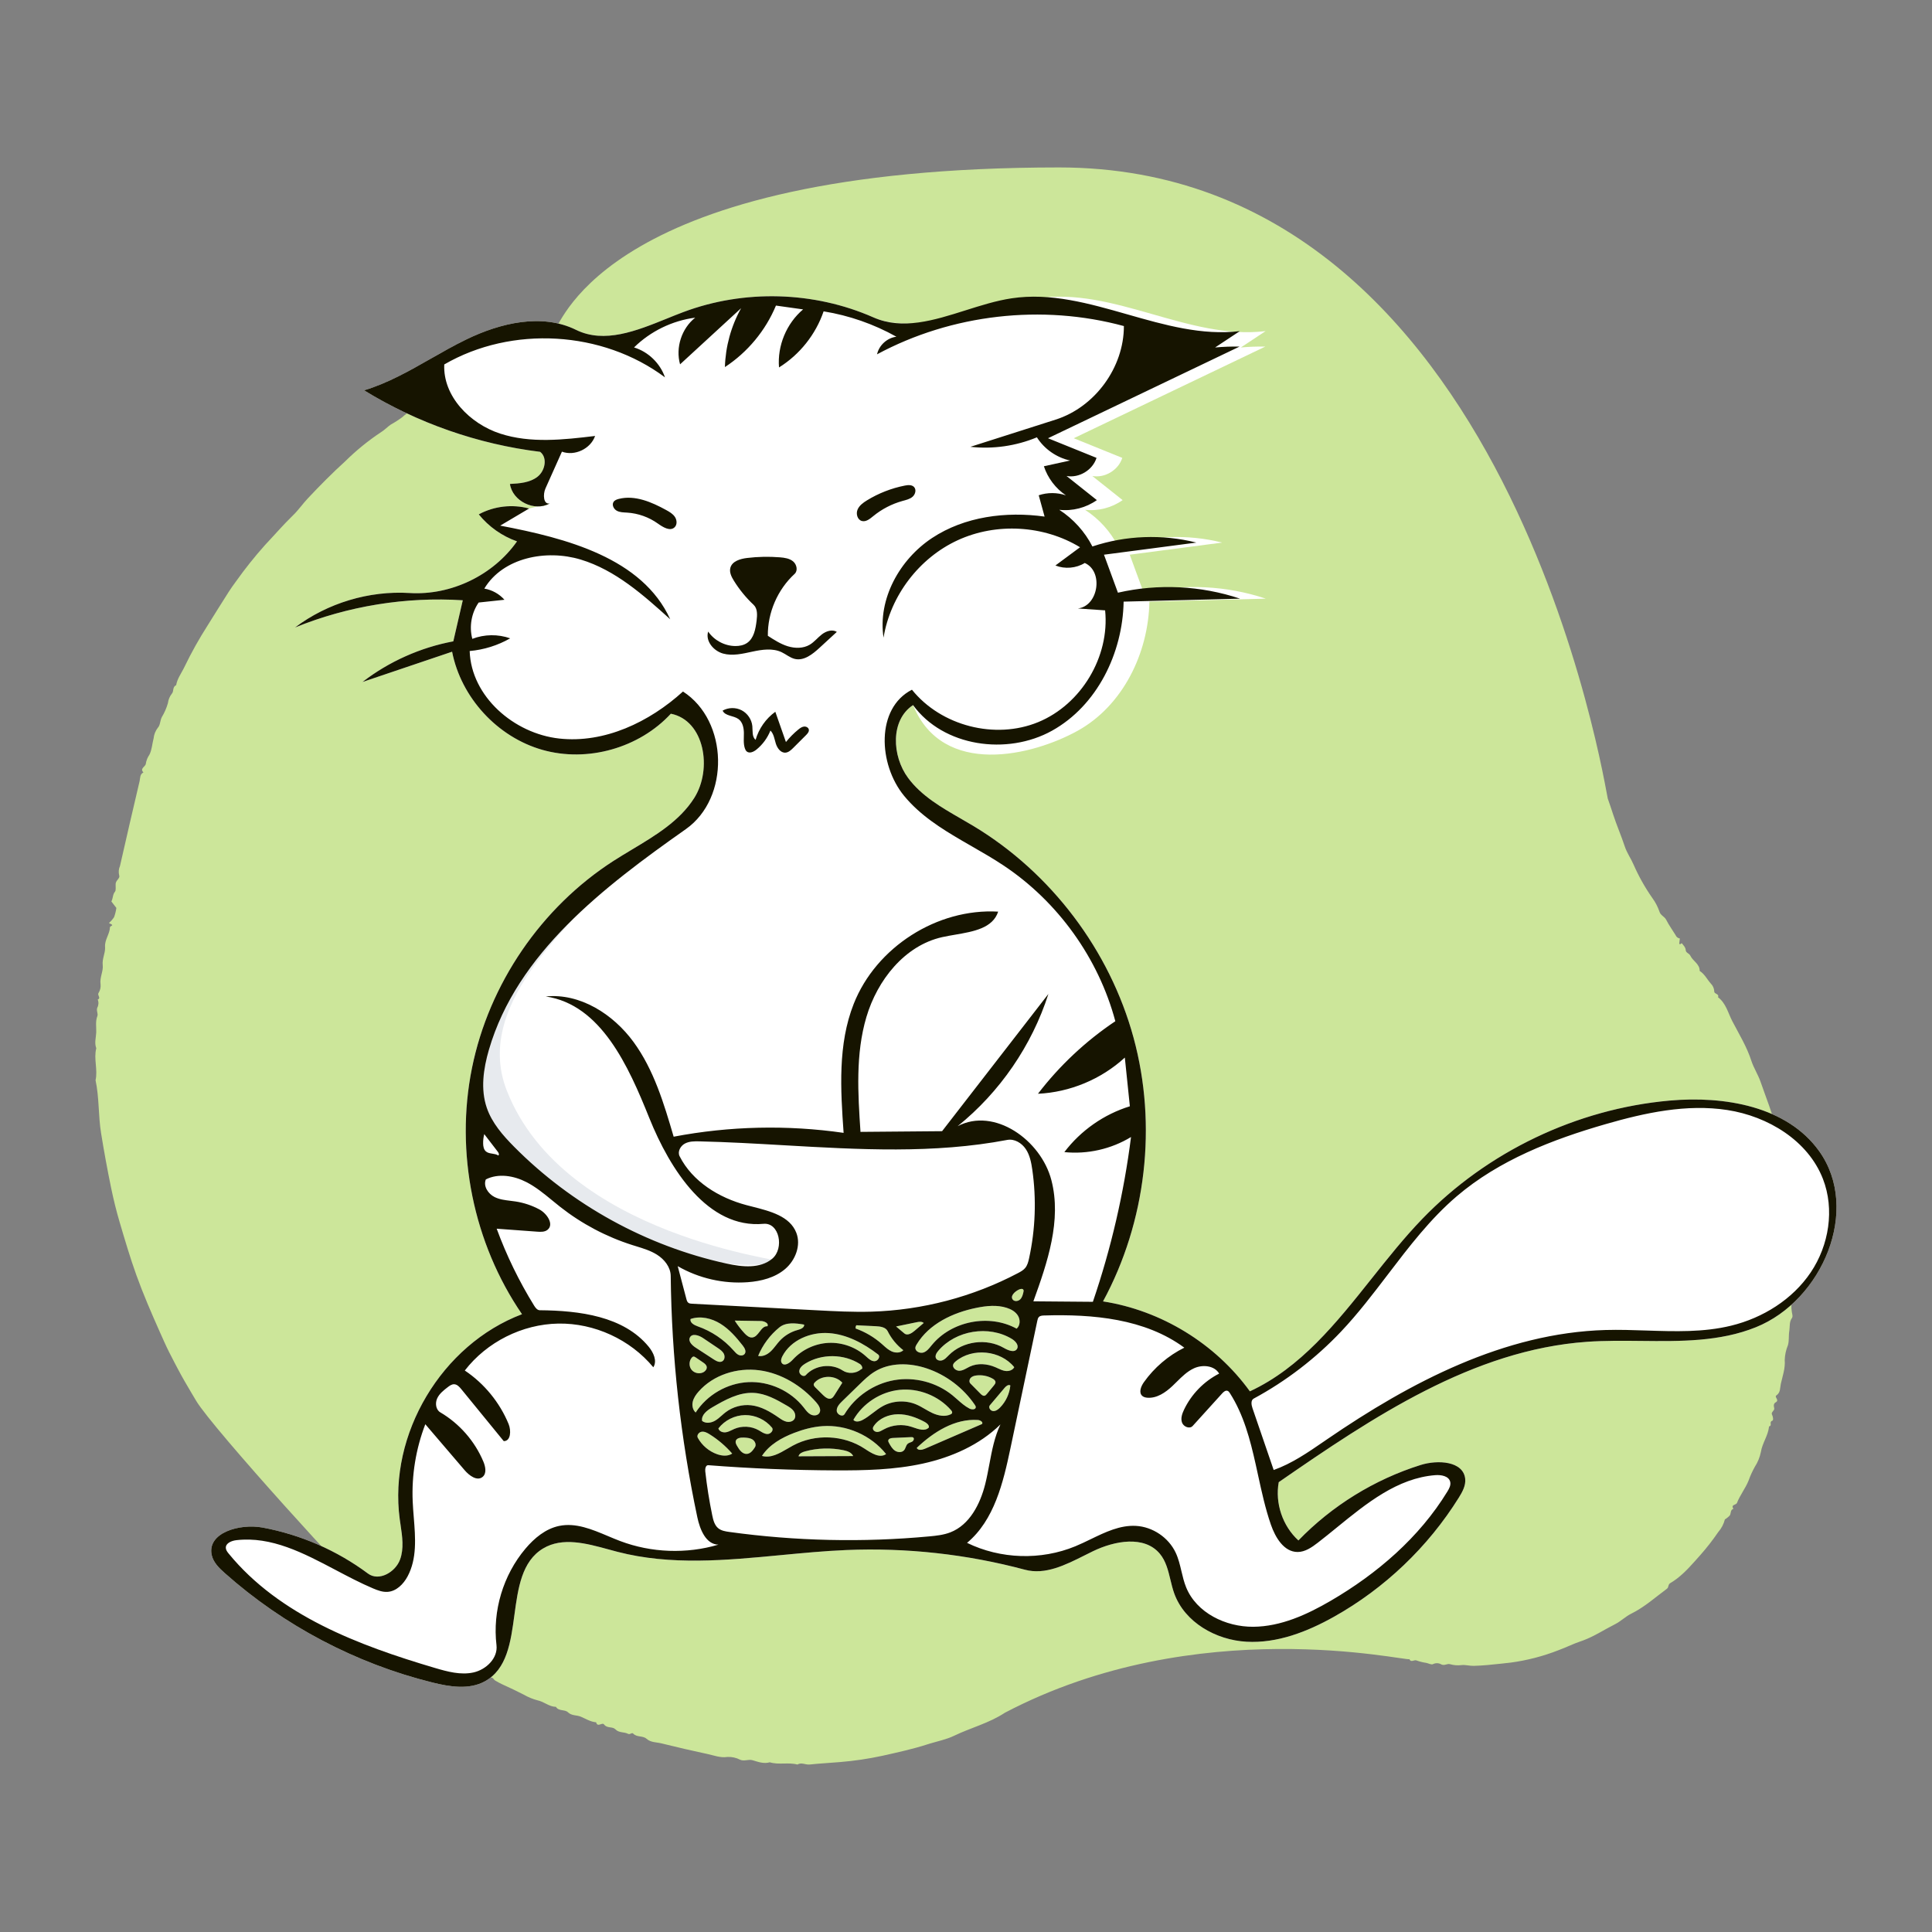 <svg width="400" height="400" viewBox="0 0 400 400" fill="none" xmlns="http://www.w3.org/2000/svg">
<rect x="0" y="0" width="400" height="400" fill="#808080" stroke="none"/>
<g id="Illustration/Food">
<g id="Group">
<path id="Blob" fill-rule="evenodd" clip-rule="evenodd" d="M219.285 34.667C312.8 34.667 332.488 164.265 332.87 165.332C333.265 166.43 333.636 167.561 333.995 168.659C334.724 170.888 335.663 173.034 336.392 175.248C336.839 176.599 337.659 177.718 338.209 178.994C339.275 181.432 340.582 183.757 342.109 185.936C342.74 186.799 343.235 187.753 343.579 188.765C343.82 189.539 344.62 189.746 344.965 190.429C345.523 191.535 346.268 192.546 346.912 193.608C347.059 193.982 347.396 194.248 347.794 194.303L347.668 195.358C347.902 195.737 347.981 195.224 348.225 195.314C348.531 195.726 348.967 196.091 349.011 196.718C349.052 197.307 349.739 197.362 349.974 197.876C350.49 198.991 351.924 199.559 351.903 201.023C352.934 201.67 353.442 202.781 354.22 203.653C354.62 204.055 354.863 204.584 354.909 205.145L354.916 205.275C354.911 205.833 355.988 205.708 355.698 206.469C357.348 207.708 357.776 209.731 358.648 211.407C360.045 214.096 361.656 216.695 362.605 219.64C363.08 221.113 364.002 222.506 364.514 223.998C365.666 227.351 367.05 230.631 367.799 234.123C368.107 235.565 368.738 236.94 369.034 238.386L369.374 240.058C369.882 242.567 370.363 245.081 370.682 247.624C370.847 248.197 370.846 248.805 370.682 249.379C370.407 250.032 371.138 250.45 371.197 251.104C371.27 251.881 370.959 252.617 371.183 253.441C371.306 253.896 371.183 254.626 371.325 255.153C371.784 256.867 371.202 258.635 371.702 260.338C371.781 260.996 371.711 261.663 371.499 262.291C371.154 264.387 371.786 266.527 371.155 268.574C370.859 269.583 370.803 270.646 370.989 271.679L371.067 272.078C371.123 272.373 371.16 272.66 371.015 272.859C370.44 273.645 370.588 274.572 370.474 275.431L370.452 275.574C370.286 276.537 370.457 277.546 370.166 278.526C369.769 279.486 369.547 280.509 369.508 281.547C369.655 283.307 369.062 284.887 368.699 286.521C368.518 287.337 368.668 288.308 367.77 288.915C367.313 289.224 368.391 289.824 367.737 290.276L367.66 290.324C367.18 290.595 367.201 291.032 367.337 291.555C367.46 292.034 366.624 292.364 366.863 292.854C367.103 293.344 367.21 294.057 366.931 294.147C366.232 294.376 366.943 295.135 366.356 295.28C366.299 295.311 366.259 295.367 366.249 295.432C366.048 297.27 364.865 298.779 364.572 300.617C364.35 301.714 363.923 302.759 363.312 303.698C362.807 304.604 362.377 305.551 362.028 306.528C361.371 308.171 360.248 309.543 359.615 311.178C359.443 311.62 358.296 311.472 358.879 312.38C358.211 312.616 358.414 313.309 358.145 313.742C357.849 314.069 357.504 314.348 357.122 314.57C356.875 315.543 356.402 316.445 355.741 317.201C354.586 318.89 353.325 320.505 351.965 322.036L350.843 323.293C349.342 324.969 347.793 326.609 345.815 327.765C345.306 328.062 345.538 328.625 345.12 328.93C342.695 330.72 340.462 332.751 337.703 334.108C336.548 334.676 335.558 335.685 334.378 336.277C332.142 337.399 330.065 338.797 327.673 339.672L327.247 339.82C325.723 340.327 324.223 341.095 322.677 341.653C319.5 342.901 316.183 343.763 312.8 344.22L310.712 344.451C308.857 344.656 306.999 344.845 305.125 344.896C304.238 344.921 303.387 344.639 302.575 344.741C301.784 344.841 300.981 344.776 300.217 344.551C299.613 344.382 299.102 344.902 298.451 344.622C297.952 344.31 297.333 344.263 296.795 344.491L296.689 344.54C296.38 344.719 295.773 344.389 295.303 344.283C294.618 344.187 293.945 344.021 293.294 343.786C292.79 343.553 292.147 344.302 291.796 343.506C291.158 344 247.833 333.705 208.036 354.612C204.795 356.759 201.002 357.702 197.539 359.37C195.929 360.147 194.119 360.501 192.386 361.032L192.016 361.148C188.957 362.137 185.82 362.812 182.687 363.517C179.809 364.14 176.893 364.573 173.958 364.814C171.848 365.005 169.727 365.093 167.622 365.323C166.768 365.416 165.932 364.814 165.096 365.331C163.219 364.82 161.249 365.441 159.377 364.863C158.132 365.232 156.963 364.775 155.818 364.438C154.945 364.179 154.122 364.716 153.24 364.335C152.437 363.916 151.537 363.716 150.632 363.756C149.129 363.986 147.821 363.435 146.452 363.144C143.271 362.466 140.102 361.734 136.944 360.947C135.91 360.688 134.748 360.788 133.862 359.997C133.085 359.303 131.858 359.738 131.094 358.919C130.816 358.62 130.46 359.198 130.04 358.973C129.221 358.533 128.169 358.823 127.404 358.03C126.837 357.442 125.767 357.84 125.14 357.131L125.057 357.027C124.687 356.513 123.709 357.725 123.42 356.58C122.252 356.49 121.284 355.853 120.244 355.417C119.383 355.057 118.366 355.26 117.588 354.51C116.926 353.871 115.674 354.341 115.1 353.383C113.696 353.371 112.661 352.321 111.323 352.044C110.307 351.778 109.332 351.376 108.423 350.851C106.982 350.11 105.519 349.412 104.045 348.75C103.516 348.504 103.001 348.229 102.503 347.926C102.223 347.763 102.156 347.401 101.756 347.313C99.229 346.753 97.103 345.28 94.944 343.992C93.713 343.355 92.535 342.622 91.422 341.798L91.053 341.521C90.727 341.24 90.05 341.102 89.764 340.713C88.965 339.628 87.77 339.097 86.686 338.445L86.507 338.336C85.897 337.976 85.342 337.529 84.86 337.011C84.769 336.911 84.731 336.697 84.635 336.673C82.836 336.229 81.763 334.744 80.388 333.705C79.205 332.813 78.17 331.725 77.006 330.815L76.562 330.483C73.837 328.534 44.011 295.715 40.632 290.052L39.665 288.431C38.699 286.807 37.744 285.171 36.865 283.503L36.117 282.083C35.37 280.66 34.634 279.227 33.983 277.768L33.113 275.822C31.377 271.927 29.679 268.012 28.231 263.991C26.94 260.403 25.871 256.756 24.792 253.107C24.101 250.763 23.517 248.409 23.023 246.022C22.235 242.206 21.532 238.375 20.915 234.528C20.339 230.906 20.552 227.231 19.783 223.65C20.287 221.451 19.36 219.219 19.935 217.023C19.509 215.938 19.884 214.813 19.924 213.744C19.965 212.64 19.718 211.484 20.158 210.365C20.36 209.857 19.893 209.247 20.146 208.626C20.424 208.11 20.456 207.497 20.234 206.954C20.983 206.61 20.09 206.079 20.401 205.589C20.737 205.056 20.885 204.427 20.822 203.801C20.604 202.4 21.411 201.106 21.27 199.84C21.122 198.545 21.761 197.448 21.759 196.288L21.751 196.069C21.641 194.546 22.73 193.399 22.766 191.958C22.769 191.832 23.067 191.716 23.231 191.59C23.178 191.266 22.82 191.339 22.566 191.087C22.971 190.735 23.327 190.328 23.621 189.879C23.844 189.263 24.002 188.625 24.093 187.976L23.061 186.644C23.442 185.883 23.309 185.19 23.818 184.592C24.039 184.331 23.916 183.534 23.943 182.983C23.979 182.26 24.908 181.829 24.684 181.258C24.511 180.601 24.567 179.904 24.843 179.283C26.173 173.42 27.528 167.563 28.907 161.712C29.052 161.084 28.926 160.295 29.698 159.928C28.854 159.057 30.179 158.753 30.199 158.063C30.307 157.418 30.555 156.804 30.927 156.266C31.454 155.258 31.503 154.008 31.803 152.873C31.882 152.07 32.186 151.306 32.68 150.669C33.194 150.136 33.12 149.21 33.507 148.463C34.053 147.56 34.477 146.589 34.766 145.574C34.853 144.845 35.144 144.155 35.605 143.583C36.014 143.131 35.678 142.196 36.473 141.855C36.697 140.544 37.479 139.491 38.059 138.342L38.165 138.125C39.589 135.169 41.189 132.301 42.957 129.536C44.426 127.209 45.855 124.857 47.347 122.544C47.832 121.798 48.348 121.054 48.881 120.346C50.734 117.739 52.731 115.237 54.861 112.851C56.809 110.787 58.666 108.629 60.712 106.644C61.799 105.588 62.689 104.292 63.745 103.17C66.232 100.522 68.787 97.946 71.474 95.501C73.743 93.26 76.225 91.243 78.884 89.479C79.607 89.039 80.202 88.394 80.9 87.908C81.747 87.441 82.56 86.915 83.332 86.334C84.231 85.488 85.334 84.951 86.242 84.168C86.946 83.56 88.073 83.906 88.578 82.814C88.945 82.018 90.321 82.31 90.785 81.38C92.055 81.338 92.648 80.109 93.802 79.704L93.955 79.656C95.171 79.325 96.208 78.344 97.323 77.648C98.398 76.887 99.523 76.198 100.691 75.587C102.883 74.6 104.775 73.096 106.918 72.076C108.961 71.105 110.799 69.684 113.027 69.143C113.553 69.015 113.455 68.551 113.818 68.353C114.195 68.146 114.607 68.283 114.948 68.044C116.357 67.125 125.77 34.667 219.285 34.667Z" fill="#CCE69A"/>
<path id="Shape" fill-rule="evenodd" clip-rule="evenodd" d="M113.799 104.24C110.671 106.004 106.091 103.753 105.577 100.198C107.573 100.092 109.705 99.936 111.282 98.71C112.86 97.483 113.412 94.767 111.831 93.546C98.959 91.965 86.438 87.592 75.381 80.815C82.931 78.54 89.427 73.742 96.519 70.294C103.61 66.846 112.187 64.807 119.26 68.293C126.204 71.717 134.199 67.35 141.446 64.624C154.047 59.884 168.497 60.282 180.819 65.707C189.808 69.665 205.041 63.24 214.753 61.767C230.616 59.36 246.102 70.478 262.031 68.553C260.322 69.683 258.613 70.812 256.904 71.942C258.587 71.789 260.279 71.726 261.969 71.756C248.749 78.082 235.53 84.408 222.311 90.734C225.66 92.088 229.009 93.443 232.357 94.797C231.57 97.321 228.748 99.026 226.148 98.548C228.24 100.213 230.332 101.878 232.425 103.543C230.191 105.129 227.365 105.858 224.643 105.549C227.542 107.421 229.934 110.069 231.503 113.142C238.408 110.841 245.973 110.558 253.031 112.336C246.654 113.172 240.277 114.008 233.9 114.844C234.863 117.466 235.826 120.088 236.789 122.71C245.12 120.803 253.973 121.237 262.078 123.948C254.041 124.152 246.004 124.357 237.968 124.562C237.78 135.224 232.471 146.098 223.151 151.279C213.83 156.461 195.205 161.068 189.035 145.981C184.312 149.081 184.647 156.532 188.014 161.068C191.382 165.604 196.732 168.115 201.57 171.031C217.643 180.717 229.765 196.758 234.696 214.864C239.627 232.97 237.312 252.943 228.37 269.441C240.425 271.315 251.627 278.176 258.775 288.062C274.168 280.9 282.693 264.558 294.484 252.342C307.897 238.447 326.412 229.59 345.647 227.867C357.028 226.848 370.007 229.043 376.646 238.343C385.274 250.431 377.319 269.226 363.546 274.783C352.628 279.188 340.313 276.973 328.569 277.805C304.953 279.478 284.221 293.404 264.748 306.869C263.953 311.228 265.547 315.948 268.822 318.934C275.788 311.734 284.574 306.31 294.132 303.309C297.665 302.2 302.961 302.489 303.353 306.171C303.502 307.565 302.769 308.887 302.027 310.076C295.654 320.291 286.669 328.862 276.164 334.745C270.62 337.85 264.423 340.257 258.078 339.901C251.733 339.546 245.271 335.884 243.116 329.905C242.117 327.134 242.009 323.928 240.118 321.67C236.918 317.851 230.771 318.995 226.286 321.164C221.801 323.333 217.02 326.283 212.207 324.996C200.175 321.778 187.653 320.398 175.209 320.918C159.361 321.582 143.213 325.271 127.859 321.291C122.73 319.962 116.99 317.865 112.446 320.591C103.492 325.963 109.532 343.159 100.345 348.124C97.091 349.882 93.103 349.234 89.513 348.342C73.648 344.405 58.768 336.564 46.551 325.705C45.373 324.658 44.16 323.482 43.83 321.942C42.84 317.322 49.66 315.4 54.307 316.255C62.201 317.708 69.751 320.998 76.189 325.792C78.446 327.472 81.88 325.512 82.836 322.866C83.792 320.22 83.134 317.306 82.761 314.517C80.404 296.902 91.455 278.382 108.076 272.092C98.013 257.406 94.186 238.59 97.715 221.14C101.243 203.691 112.079 187.839 127.057 178.216C133.04 174.372 139.915 171.228 143.728 165.225C147.541 159.222 145.868 149.151 138.892 147.767C132.319 154.885 121.628 157.896 112.306 155.254C102.985 152.612 95.464 144.439 93.604 134.93C87.417 137.02 81.23 139.109 75.043 141.199C80.534 136.967 87.037 134.057 93.853 132.783C94.507 129.948 95.161 127.114 95.815 124.28C84.009 123.519 72.037 125.462 61.078 129.918C67.822 124.842 76.402 122.262 84.827 122.778C93.396 123.303 102.107 119.11 107.042 112.086C103.954 111 101.179 109.04 99.123 106.494C102.272 104.784 106.086 104.341 109.543 105.283M174.362 290.11C173.801 290.657 173.196 291.306 173.235 292.09C173.275 292.873 174.45 293.457 174.856 292.786C177.068 289.121 180.916 286.486 185.132 285.748C189.349 285.01 193.863 286.181 197.189 288.877C198.349 289.817 199.385 290.941 200.711 291.629C201.188 291.877 202.005 291.883 202.024 291.346C202.031 291.169 201.93 291.009 201.831 290.863C199.443 287.343 195.872 284.641 191.835 283.299C188.297 282.124 184.196 282.049 181.032 284.021C179.883 284.737 178.902 285.69 177.932 286.634C176.742 287.793 175.552 288.951 174.362 290.11ZM157.203 283.705C152.622 283.099 147.69 284.636 144.639 288.107C144.101 288.719 143.612 289.407 143.427 290.201C143.242 290.994 143.416 291.912 144.031 292.447C146.391 288.78 150.584 286.362 154.939 286.157C159.295 285.952 163.697 287.964 166.392 291.392C166.813 291.928 167.215 292.513 167.813 292.841C168.411 293.168 169.281 293.126 169.646 292.55C170.08 291.862 169.554 290.981 169.018 290.368C165.974 286.891 161.784 284.31 157.203 283.705ZM189.518 279.015C189.447 279.789 190.47 280.271 191.205 280.018C191.941 279.764 192.428 279.087 192.921 278.484C197.016 273.476 204.814 271.967 210.483 275.086C211.226 274.458 211.269 273.254 210.771 272.417C210.273 271.581 209.365 271.068 208.438 270.771C206.43 270.13 204.25 270.348 202.184 270.766C197.295 271.756 192.355 274.074 189.785 278.349C189.66 278.556 189.539 278.775 189.518 279.015ZM170.294 295.265C168.284 295.405 166.317 295.937 164.436 296.657C161.836 297.652 159.276 299.102 157.754 301.433C159.986 302.065 162.125 300.4 164.164 299.294C168.738 296.812 174.671 297.068 179.014 299.936C180.376 300.836 182.127 301.998 183.455 301.049C180.347 297.153 175.266 294.92 170.294 295.265ZM178.55 294.009C180.074 293.214 181.293 291.924 182.805 291.107C184.887 289.98 187.481 289.85 189.665 290.763C190.852 291.258 191.902 292.033 193.071 292.568C194.24 293.104 195.632 293.381 196.796 292.837C196.925 292.776 197.059 292.697 197.114 292.565C197.202 292.351 197.045 292.119 196.892 291.945C194.287 288.971 190.204 287.359 186.269 287.752C182.334 288.145 178.65 290.532 176.684 293.962C177.094 294.503 177.948 294.322 178.55 294.009ZM148.023 294.15C148.84 293.686 149.479 292.968 150.225 292.398C151.718 291.258 153.664 290.733 155.53 290.95C157.609 291.191 159.485 292.292 161.205 293.486C161.708 293.835 162.221 294.202 162.818 294.341C163.414 294.48 164.125 294.329 164.462 293.818C164.796 293.313 164.662 292.608 164.305 292.118C163.947 291.629 163.411 291.308 162.889 291.001C160.763 289.754 158.516 288.508 156.055 288.381C152.978 288.222 150.119 289.826 147.458 291.378C146.379 292.008 145.14 292.962 145.368 294.19C146.107 294.771 147.206 294.615 148.023 294.15ZM161.879 282.225C162.434 282.943 163.521 282.173 164.135 281.503C166.023 279.439 168.746 278.161 171.54 278.027C174.335 277.893 177.167 278.904 179.245 280.778C179.769 281.25 180.322 281.808 181.027 281.827C181.732 281.847 182.368 280.862 181.808 280.432C178.813 278.131 175.328 276.25 171.559 276.002C167.789 275.753 163.727 277.444 161.982 280.794C161.748 281.243 161.569 281.824 161.879 282.225ZM195.205 281.595C195.702 281.384 196.067 280.956 196.447 280.573C199.348 277.656 204.261 277.004 207.822 279.064C208.712 279.579 210.052 280.147 210.569 279.258C211 278.516 210.231 277.653 209.498 277.209C204.708 274.304 197.881 275.411 194.254 279.679C193.884 280.113 193.53 280.709 193.784 281.22C194.024 281.704 194.707 281.805 195.205 281.595ZM197.852 281.869C197.647 282.041 197.441 282.234 197.355 282.488C197.113 283.197 197.974 283.86 198.721 283.801C199.468 283.742 200.103 283.261 200.781 282.942C202.433 282.163 204.419 282.348 206.096 283.073C206.759 283.359 207.402 283.729 208.117 283.837C208.831 283.944 209.665 283.707 209.991 283.062C207.149 279.539 201.326 278.967 197.852 281.869ZM152.914 280.517C153.338 280.716 153.917 280.678 154.19 280.297C154.561 279.779 154.164 279.074 153.77 278.573C152.436 276.877 151.001 275.207 149.167 274.069C147.334 272.932 145.025 272.384 142.983 273.082C142.775 273.836 143.714 274.348 144.452 274.606C147.297 275.597 149.878 277.333 151.87 279.592C152.18 279.943 152.49 280.318 152.914 280.517ZM178.049 282.41C174.693 280.269 170.111 280.231 166.72 282.317C166.13 282.679 165.525 283.188 165.479 283.879C165.433 284.569 166.371 285.21 166.835 284.698C168.709 282.632 172.132 282.204 174.457 283.744C175.598 284.5 177.237 284.396 178.275 283.503C178.765 283.452 178.465 282.675 178.049 282.41ZM202.467 293.993C197.697 293.671 193.259 296.477 189.797 299.773C190.049 300.356 190.909 300.201 191.491 299.949C195.434 298.243 199.376 296.537 203.319 294.831C203.615 294.438 202.957 294.026 202.467 293.993ZM157.075 296.117C157.661 296.449 158.236 296.901 158.91 296.902C159.584 296.903 160.253 296.091 159.825 295.569C158.478 293.927 156.362 292.946 154.238 292.978C152.115 293.011 150.029 294.057 148.733 295.739C148.893 296.351 149.641 296.632 150.267 296.541C150.892 296.449 151.443 296.097 152.023 295.846C153.627 295.151 155.554 295.254 157.075 296.117ZM180.725 295.669C180.672 296.138 181.204 296.497 181.676 296.472C182.148 296.446 182.562 296.17 182.976 295.942C184.713 294.985 186.853 294.789 188.735 295.414C189.942 295.814 191.447 296.469 192.318 295.543C192.394 295.014 191.863 294.615 191.391 294.363C189.7 293.464 187.839 292.785 185.924 292.803C184.008 292.821 182.032 293.624 180.939 295.197C180.839 295.34 180.745 295.495 180.725 295.669ZM177.165 275.061C179.137 275.767 180.973 276.849 182.546 278.231C183.195 278.801 183.815 279.432 184.602 279.788C185.389 280.143 186.41 280.152 187.026 279.547C185.663 278.502 184.544 277.142 183.781 275.604C183.37 274.775 182.274 274.624 181.35 274.578C180 274.512 178.649 274.446 177.299 274.38C177.157 274.572 177.106 274.829 177.165 275.061ZM159.555 279.802C160.252 279.151 160.766 278.33 161.41 277.627C162.409 276.536 163.725 275.738 165.154 275.357C165.77 275.192 166.581 274.877 166.488 274.245C164.741 273.942 162.748 273.697 161.37 274.813C159.441 276.376 157.911 278.429 156.965 280.725C157.896 280.931 158.858 280.453 159.555 279.802ZM144.027 279.011C145.278 279.827 146.53 280.643 147.782 281.458C148.312 281.804 148.989 282.157 149.539 281.844C150.049 281.554 150.127 280.806 149.861 280.283C149.595 279.76 149.088 279.41 148.601 279.082C147.582 278.395 146.563 277.709 145.543 277.023C144.69 276.448 143.299 275.99 142.835 276.908C142.435 277.7 143.283 278.527 144.027 279.011ZM170.386 288.817C170.865 289.293 171.536 289.806 172.144 289.515C172.422 289.382 172.6 289.109 172.765 288.849C173.308 287.991 173.85 287.133 174.393 286.275C172.972 284.695 170.183 284.653 168.715 286.19C168.602 286.308 168.492 286.443 168.472 286.605C168.44 286.861 168.638 287.083 168.822 287.266C169.343 287.783 169.864 288.3 170.386 288.817ZM148.478 301.083C149.496 301.44 150.698 301.546 151.596 300.948C150.244 299.393 148.66 298.041 146.912 296.95C146.416 296.641 145.857 296.342 145.278 296.424C144.7 296.507 144.188 297.164 144.468 297.677C145.328 299.251 146.786 300.489 148.478 301.083ZM204.335 288.587C204.816 288.005 205.298 287.424 205.779 286.843C205.945 286.642 206.12 286.416 206.109 286.156C206.096 285.827 205.794 285.59 205.507 285.428C204.507 284.866 203.326 284.631 202.187 284.768C201.752 284.82 201.298 284.939 200.992 285.253C200.686 285.567 200.597 286.125 200.905 286.437C201.604 287.145 202.302 287.852 203.001 288.56C203.229 288.791 203.518 289.042 203.836 288.973C204.046 288.927 204.198 288.752 204.335 288.587ZM154.13 276.027C154.562 276.491 155.104 276.967 155.736 276.915C157.091 276.803 157.528 274.464 158.881 274.592C159.245 273.993 158.253 273.514 157.552 273.503C155.739 273.474 153.926 273.445 152.113 273.416C152.705 274.345 153.381 275.22 154.13 276.027ZM165.329 301.512C169.1 301.496 172.872 301.479 176.644 301.463C176.313 300.717 175.429 300.414 174.63 300.249C172.013 299.707 169.268 299.789 166.688 300.489C166.111 300.645 165.451 300.926 165.329 301.512ZM188.618 297.543C187.37 297.599 186.122 297.656 184.874 297.712C184.471 297.73 183.954 297.847 183.904 298.247C183.882 298.426 183.972 298.598 184.059 298.756C184.389 299.355 184.74 299.978 185.31 300.356C185.881 300.733 186.739 300.77 187.184 300.25C187.524 299.851 187.551 299.228 187.956 298.896C188.218 298.682 188.58 298.639 188.869 298.464C189.159 298.289 189.343 297.835 189.075 297.63C188.949 297.533 188.776 297.536 188.618 297.543ZM156.304 299.631C156.637 299.11 156.322 298.374 155.802 298.039C155.283 297.705 154.634 297.664 154.016 297.634C153.335 297.6 152.437 297.726 152.315 298.397C152.257 298.717 152.419 299.031 152.577 299.315C153.039 300.15 153.72 301.108 154.67 301.014C155.406 300.941 155.905 300.254 156.304 299.631ZM205.603 292.147C206.163 292.193 206.665 291.813 207.058 291.411C208.256 290.186 209.018 288.542 209.179 286.836C208.783 286.583 208.298 286.976 207.994 287.335C206.973 288.542 205.953 289.748 204.932 290.955C204.569 291.384 205.043 292.1 205.603 292.147ZM143.175 283.598C143.744 284.31 144.842 284.533 145.644 284.1C146.055 283.878 146.401 283.437 146.32 282.978C146.247 282.568 145.874 282.291 145.531 282.057C145.035 281.719 144.538 281.38 144.042 281.042C143.891 280.939 143.716 280.83 143.537 280.868C143.413 280.893 143.314 280.984 143.23 281.079C142.631 281.766 142.606 282.886 143.175 283.598ZM187.249 276.081C187.845 276.581 188.728 276.064 189.319 275.559C189.961 275.011 190.603 274.462 191.245 273.914C190.881 273.567 190.301 273.645 189.809 273.747C188.38 274.042 186.951 274.338 185.523 274.633C186.098 275.116 186.673 275.598 187.249 276.081ZM209.686 269.072C210.046 269.52 210.803 269.424 211.216 269.024C211.628 268.624 211.78 268.032 211.899 267.47C211.927 267.335 211.953 267.189 211.897 267.063C211.753 266.743 211.277 266.839 210.959 266.987C210.103 267.387 209.094 268.335 209.686 269.072Z" fill="white"/>
<path id="Shape_2" fill-rule="evenodd" clip-rule="evenodd" d="M97.715 221.14C101.243 203.691 113.306 189.083 128.284 179.461C120.711 189.842 97.471 206.866 104.941 225.833C116.881 256.15 163.33 260.918 161.714 261.248C134.241 266.849 95.088 234.132 97.715 221.14Z" fill="#E7EAEE"/>
<g id="Food">
<path id="Combined Shape" d="M141.446 64.624C154.047 59.885 168.497 60.282 180.818 65.707C186.874 68.374 193.342 66.328 199.888 64.259C203.059 63.256 206.25 62.248 209.42 61.767C217.488 60.543 225.459 62.817 233.44 65.095C241.151 67.296 248.87 69.499 256.697 68.553L251.571 71.943C253.254 71.789 254.946 71.726 256.636 71.756L216.977 90.734L227.024 94.797C226.237 97.321 223.415 99.026 220.814 98.548L227.092 103.543C224.858 105.129 222.031 105.858 219.31 105.549C222.208 107.421 224.601 110.069 226.17 113.142C233.075 110.841 240.639 110.558 247.697 112.335L228.566 114.844L231.455 122.71C239.786 120.804 248.64 121.236 256.745 123.948L232.635 124.562C232.447 135.224 227.138 146.098 217.817 151.28C208.497 156.461 195.316 154.599 189.035 145.981C184.312 149.081 184.647 156.532 188.015 161.068C190.772 164.783 194.86 167.14 198.907 169.473H198.908C199.802 169.988 200.695 170.503 201.57 171.031C217.643 180.717 229.765 196.759 234.696 214.865C239.627 232.97 237.311 252.943 228.37 269.441C240.425 271.315 251.628 278.175 258.775 288.062C269.303 283.163 276.618 273.971 283.963 264.742C287.357 260.476 290.758 256.203 294.484 252.342C307.897 238.447 326.412 229.59 345.647 227.868C357.028 226.848 370.007 229.043 376.645 238.343C385.274 250.432 377.319 269.227 363.546 274.784C356.07 277.8 347.939 277.711 339.785 277.623C336.031 277.583 332.272 277.543 328.569 277.805C304.954 279.478 284.221 293.404 264.748 306.868C263.954 311.228 265.547 315.948 268.822 318.934C275.788 311.734 284.574 306.31 294.132 303.309C297.665 302.2 302.961 302.489 303.353 306.171C303.502 307.565 302.769 308.886 302.027 310.076C295.655 320.291 286.669 328.861 276.164 334.744C270.619 337.85 264.423 340.257 258.078 339.902C251.733 339.546 245.271 335.883 243.116 329.905C242.786 328.988 242.553 328.023 242.32 327.061C241.851 325.116 241.383 323.18 240.118 321.67C236.918 317.851 230.771 318.995 226.286 321.164C225.706 321.445 225.121 321.739 224.531 322.035C220.564 324.026 216.397 326.116 212.207 324.995C200.175 321.777 187.653 320.398 175.209 320.918C170.724 321.106 166.214 321.536 161.706 321.966C150.285 323.056 138.868 324.145 127.859 321.291C127.257 321.135 126.647 320.968 126.031 320.8H126.029L126.023 320.798C121.394 319.534 116.455 318.187 112.446 320.591C108.008 323.254 107.253 328.822 106.502 334.366C105.738 340.005 104.977 345.62 100.345 348.123C97.091 349.882 93.103 349.233 89.513 348.342C73.648 344.404 58.768 336.564 46.551 325.704C45.373 324.658 44.16 323.482 43.83 321.942C42.84 317.322 49.661 315.4 54.308 316.255C62.201 317.708 69.751 320.999 76.189 325.792C78.446 327.472 81.88 325.512 82.836 322.866C83.654 320.602 83.291 318.143 82.936 315.734C82.875 315.326 82.815 314.92 82.761 314.517C80.404 296.902 91.455 278.382 108.076 272.091C98.013 257.406 94.187 238.589 97.715 221.14C101.243 203.69 112.079 187.839 127.057 178.216C128.302 177.416 129.587 176.646 130.874 175.874C135.77 172.939 140.709 169.978 143.728 165.225C147.541 159.222 145.867 149.151 138.892 147.767C132.319 154.885 121.628 157.896 112.307 155.254C102.985 152.612 95.463 144.439 93.603 134.93L75.043 141.199C80.534 136.967 87.038 134.057 93.853 132.783L95.814 124.281C84.009 123.519 72.037 125.461 61.078 129.917C67.822 124.841 76.402 122.263 84.827 122.779C93.396 123.303 102.107 119.11 107.042 112.085C103.954 111 101.179 109.04 99.123 106.494C102.272 104.784 106.086 104.342 109.543 105.284L103.561 108.827C117.27 111.429 132.971 115.52 138.761 128.215C133.208 123.192 127.403 118.023 120.236 115.854C113.07 113.684 104.127 115.441 100.274 121.862C101.872 122.131 103.369 122.963 104.442 124.176L99.103 124.746C97.604 126.903 97.11 129.729 97.787 132.267C100.278 131.306 103.114 131.267 105.63 132.16C103.066 133.625 100.183 134.528 97.242 134.787C97.544 144.203 106.407 151.871 115.77 152.905C125.134 153.938 134.431 149.508 141.403 143.172C150.822 149.239 151.151 165.22 141.989 171.669C124.961 183.656 107.042 197.356 101.22 217.35C100.08 221.264 99.463 225.521 100.788 229.376C101.862 232.501 104.111 235.069 106.435 237.416C118.376 249.472 133.852 257.983 150.428 261.611C153.646 262.315 157.382 262.721 159.895 260.592C162.409 258.463 161.365 253.076 158.085 253.378C146.567 254.44 138.736 242.181 134.422 231.45C130.108 220.718 124.44 208.005 112.999 206.305C120.103 205.594 126.947 209.964 131.163 215.726C135.379 221.488 137.464 228.492 139.474 235.342C151.05 233.134 162.995 232.864 174.66 234.546C174.027 225.562 173.444 216.224 176.751 207.846C181.392 196.09 194.041 188.011 206.659 188.745C205.542 192.184 201.53 192.871 197.726 193.523C196.815 193.679 195.916 193.834 195.071 194.023C187.287 195.767 181.638 202.927 179.375 210.577C177.112 218.226 177.624 226.384 178.155 234.343L195.048 234.2L217.061 205.785C213.631 216.475 207.01 226.12 198.268 233.166C205.869 229.167 215.526 236.031 217.68 244.345C219.833 252.66 216.873 261.349 213.95 269.425L226.268 269.527C230.047 258.46 232.697 247.007 234.166 235.406C230.066 237.903 225.14 239.018 220.364 238.532C223.752 234.063 228.567 230.695 233.926 229.044L232.884 218.961C228.002 223.443 221.519 226.143 214.899 226.452C219.374 220.617 224.808 215.521 230.918 211.43C227.42 198.372 219.033 186.687 207.782 179.193C205.664 177.782 203.435 176.501 201.207 175.221L199.278 174.109C194.792 171.499 190.446 168.741 187.179 164.763C181.829 158.25 181.303 146.633 188.809 142.799C194.856 150.307 206.022 153.176 214.939 149.513C223.857 145.85 229.781 135.958 228.804 126.368L223.164 125.976C227.428 125.478 228.515 118.295 224.589 116.558C222.791 117.659 220.471 117.858 218.512 117.079L223.612 113.302C216.093 108.731 206.288 108.166 198.294 111.843C190.3 115.521 184.348 123.333 182.927 132.017C181.712 124.03 186.239 115.842 192.978 111.388C199.719 106.934 208.27 105.843 216.272 106.953L215.057 102.541C216.869 101.933 218.881 101.94 220.689 102.559C218.559 101.129 216.925 98.974 216.125 96.535L221.552 95.345C218.748 94.735 216.216 92.966 214.679 90.543C210.351 92.342 205.566 93.026 200.908 92.509L218.563 86.876C226.707 84.278 232.704 76.056 232.689 67.508C215.74 62.901 197.054 65.039 181.583 73.357C181.996 71.477 183.679 69.946 185.59 69.714C180.925 67.101 175.799 65.314 170.52 64.461C168.891 69.235 165.57 73.412 161.286 76.075C160.914 71.584 162.832 66.964 166.273 64.056L160.652 63.267C158.506 68.438 154.772 72.938 150.085 76C150.205 71.747 151.365 67.525 153.438 63.809L140.802 75.432C139.828 71.978 141.118 67.997 143.933 65.77C139.195 66.381 134.676 68.581 131.271 71.932C134.22 72.834 136.676 75.21 137.676 78.126C124.732 68.452 105.962 67.355 91.979 75.456C91.685 82.051 97.296 87.74 103.574 89.779C109.853 91.818 116.654 91.05 123.208 90.261C122.282 92.924 118.987 94.484 116.341 93.512L112.933 101.127C112.386 102.348 112.485 104.484 113.8 104.24C110.672 106.004 106.091 103.753 105.577 100.199C107.572 100.092 109.705 99.936 111.282 98.709C112.859 97.483 113.412 94.768 111.831 93.546C98.96 91.966 86.439 87.591 75.382 80.815C80.281 79.338 84.737 76.799 89.199 74.256C91.613 72.881 94.029 71.504 96.519 70.294C103.61 66.847 112.187 64.807 119.26 68.293C125.136 71.19 131.765 68.508 138.057 65.963C139.2 65.501 140.332 65.043 141.446 64.624ZM108.98 244.739C106.39 243.41 103.185 242.867 100.589 244.185C100.01 245.565 101.057 247.168 102.397 247.834C103.412 248.339 104.548 248.476 105.683 248.613H105.685C106.047 248.656 106.41 248.701 106.769 248.756C108.474 249.021 110.135 249.577 111.657 250.392C113.256 251.248 114.769 253.509 113.345 254.631C112.76 255.091 111.942 255.059 111.2 255.004L102.832 254.39C104.872 259.94 107.473 265.283 110.582 270.313C110.861 270.764 111.234 271.266 111.765 271.271C119.963 271.345 129.117 272.492 134.312 278.834C135.297 280.036 136.105 281.774 135.261 283.078C130.499 277.328 123.049 273.904 115.584 274.033C108.119 274.162 100.793 277.841 96.232 283.752C100.258 286.447 103.458 290.357 105.303 294.835C105.86 296.188 105.756 298.4 104.294 298.369L95.511 287.615C95.118 287.134 94.646 286.613 94.026 286.594C93.529 286.579 93.09 286.896 92.695 287.2C91.841 287.856 90.955 288.553 90.509 289.534C90.063 290.514 90.228 291.865 91.157 292.41C95.117 294.736 98.295 298.368 100.074 302.601C100.517 303.654 100.796 305.058 99.912 305.782C98.774 306.713 97.16 305.513 96.204 304.396L88.055 294.872C86.104 299.944 85.209 305.419 85.443 310.848C85.49 311.938 85.579 313.044 85.668 314.154C86.008 318.394 86.353 322.69 84.39 326.368C83.528 327.98 82.063 329.461 80.238 329.579C79.204 329.647 78.197 329.268 77.242 328.865C74.626 327.758 72.048 326.399 69.471 325.039C62.837 321.54 56.207 318.043 48.942 318.877C47.95 318.991 46.715 319.481 46.754 320.479C46.771 320.926 47.062 321.31 47.346 321.656C57.819 334.447 74.198 340.65 90.054 345.333C92.647 346.099 95.38 346.845 98.02 346.263C100.661 345.681 103.112 343.3 102.793 340.616C101.949 333.512 104.175 326.096 108.791 320.631C110.634 318.449 112.965 316.508 115.761 315.927C119.195 315.214 122.552 316.628 125.857 318.022C126.707 318.38 127.553 318.736 128.395 319.055C134.858 321.498 142.121 321.765 148.745 319.802C146.156 319.768 144.912 316.663 144.375 314.129C140.898 297.715 139.049 280.956 138.865 264.179C138.845 262.355 137.565 260.741 136.021 259.769C134.715 258.946 133.226 258.487 131.744 258.032C131.476 257.949 131.207 257.867 130.94 257.783C125.546 256.073 120.462 253.387 116.011 249.892C115.45 249.452 114.897 248.997 114.345 248.543C112.641 247.143 110.936 245.742 108.98 244.739ZM245.2 279.02C237.051 273.015 226.278 272.051 216.16 272.357C215.781 272.368 215.362 272.398 215.095 272.667C214.892 272.872 214.824 273.17 214.765 273.452L209.214 299.79C207.699 306.978 205.859 314.727 200.218 319.432C207.139 322.814 215.512 323.079 222.634 320.142C223.706 319.7 224.769 319.185 225.832 318.67C228.858 317.205 231.89 315.736 235.187 315.918C238.651 316.11 241.929 318.319 243.408 321.456C243.982 322.673 244.293 323.986 244.603 325.3C244.872 326.437 245.141 327.574 245.581 328.652C247.737 333.934 253.777 336.85 259.481 336.806C265.186 336.762 270.59 334.294 275.518 331.421C285.144 325.809 293.857 318.312 299.666 308.804C300.04 308.192 300.416 307.489 300.248 306.791C299.959 305.59 298.378 305.318 297.146 305.415C289.331 306.034 282.985 311.198 276.779 316.248L276.778 316.249L276.773 316.253L276.77 316.256C275.454 317.328 274.143 318.394 272.826 319.41C271.591 320.364 270.211 321.324 268.651 321.323C265.828 321.321 264.046 318.324 263.123 315.656C261.972 312.328 261.214 308.847 260.459 305.375V305.372L260.458 305.371V305.368H260.457L259.97 303.146C258.815 297.97 257.477 292.892 254.647 288.452C254.52 288.251 254.374 288.041 254.151 287.959C253.738 287.809 253.328 288.167 253.033 288.493L246.932 295.228C246.312 295.912 245.051 295.405 244.73 294.539C244.41 293.674 244.737 292.71 245.133 291.876C246.652 288.674 249.255 285.998 252.413 284.389C251.436 282.705 248.976 282.478 247.205 283.288C245.816 283.924 244.717 285.012 243.622 286.095C243.321 286.393 243.021 286.69 242.715 286.977C241.295 288.31 239.52 289.523 237.577 289.385C237.188 289.357 236.783 289.266 236.492 289.005C235.717 288.31 236.22 287.032 236.822 286.182C238.968 283.153 241.875 280.669 245.2 279.02ZM207.129 294.915C202.798 299.162 197.023 301.708 191.1 303.011C185.176 304.314 179.064 304.45 172.999 304.427C164.207 304.394 155.416 304.036 146.65 303.354C146.108 303.312 145.957 304.083 146.018 304.624C146.357 307.679 146.84 310.719 147.462 313.729C147.665 314.711 147.927 315.766 148.701 316.403C149.337 316.926 150.197 317.063 151.013 317.175C164.711 319.066 178.628 319.374 192.396 318.093C193.881 317.955 195.385 317.794 196.774 317.251C200.746 315.701 202.935 311.412 203.977 307.278C204.318 305.92 204.577 304.536 204.837 303.154C205.368 300.325 205.898 297.501 207.129 294.915ZM357.624 229.818C349.205 228.521 340.629 230.373 332.444 232.734C321.385 235.923 310.363 240.2 301.608 247.671C296.126 252.35 291.747 258.091 287.361 263.841C284.264 267.902 281.164 271.968 277.669 275.667C272.423 281.22 266.287 285.93 259.567 289.564C258.928 289.909 259.074 290.854 259.31 291.541L263.703 304.348C267.444 303.019 270.753 300.743 274.03 298.49L274.035 298.486L274.041 298.482L274.047 298.479C274.284 298.316 274.52 298.153 274.757 297.991C292.024 286.151 311.482 275.957 332.41 275.363C335.221 275.283 338.05 275.377 340.876 275.47C346.789 275.666 352.693 275.861 358.409 274.467C364.982 272.865 371.116 269.045 374.893 263.433C378.671 257.821 379.871 250.383 377.419 244.077C374.332 236.139 366.043 231.114 357.624 229.818ZM183.455 301.048C180.347 297.152 175.266 294.92 170.294 295.265C168.284 295.405 166.317 295.937 164.435 296.657C161.835 297.652 159.276 299.102 157.754 301.433C159.595 301.954 161.373 300.912 163.084 299.91C163.447 299.698 163.807 299.488 164.164 299.294C168.738 296.812 174.671 297.068 179.014 299.936L179.027 299.945C180.388 300.843 182.131 301.994 183.455 301.048ZM174.63 300.249C172.013 299.707 169.268 299.789 166.688 300.489C166.111 300.645 165.452 300.926 165.329 301.512L176.644 301.463C176.314 300.718 175.428 300.415 174.63 300.249ZM146.912 296.951C146.416 296.641 145.857 296.342 145.278 296.424C144.7 296.507 144.188 297.164 144.468 297.677C145.328 299.251 146.786 300.489 148.478 301.082C149.496 301.439 150.698 301.546 151.596 300.948C150.244 299.393 148.66 298.041 146.912 296.951ZM154.017 297.634C153.335 297.6 152.438 297.726 152.315 298.397C152.257 298.717 152.42 299.031 152.577 299.315C153.04 300.15 153.72 301.108 154.67 301.014C155.406 300.941 155.904 300.253 156.304 299.63C156.637 299.11 156.322 298.374 155.803 298.039C155.283 297.705 154.634 297.665 154.017 297.634ZM188.617 297.543L184.874 297.712C184.471 297.73 183.954 297.847 183.904 298.247C183.882 298.426 183.972 298.598 184.059 298.756C184.388 299.355 184.74 299.978 185.31 300.356C185.881 300.733 186.74 300.77 187.184 300.249C187.336 300.071 187.426 299.847 187.515 299.624C187.624 299.351 187.733 299.079 187.956 298.896C188.104 298.774 188.285 298.708 188.467 298.642C188.605 298.591 188.744 298.54 188.869 298.464C189.158 298.289 189.343 297.835 189.075 297.629C188.949 297.533 188.775 297.536 188.617 297.543ZM202.467 293.993C197.697 293.671 193.26 296.476 189.798 299.773C190.05 300.355 190.909 300.202 191.491 299.95L203.319 294.83C203.615 294.438 202.957 294.026 202.467 293.993ZM154.238 292.978C152.115 293.01 150.029 294.057 148.733 295.74C148.893 296.351 149.641 296.632 150.267 296.54C150.717 296.475 151.13 296.274 151.542 296.073C151.701 295.995 151.861 295.916 152.022 295.846C153.626 295.151 155.555 295.254 157.075 296.117C157.191 296.182 157.307 296.253 157.423 296.324L157.424 296.325C157.893 296.611 158.37 296.901 158.91 296.902C159.584 296.902 160.252 296.091 159.825 295.57C158.478 293.928 156.362 292.945 154.238 292.978ZM185.924 292.803C184.009 292.821 182.033 293.624 180.939 295.197C180.84 295.34 180.745 295.495 180.726 295.668C180.672 296.138 181.204 296.497 181.676 296.471C182.079 296.449 182.442 296.244 182.797 296.042C182.857 296.008 182.917 295.975 182.977 295.942C184.714 294.985 186.853 294.788 188.735 295.413C188.793 295.433 188.851 295.452 188.91 295.472C188.967 295.491 189.024 295.512 189.082 295.532L189.105 295.539C190.237 295.929 191.534 296.376 192.317 295.542C192.393 295.014 191.863 294.615 191.392 294.364C189.701 293.464 187.839 292.785 185.924 292.803ZM156.055 288.381C152.978 288.222 150.119 289.826 147.458 291.378C146.379 292.008 145.14 292.962 145.368 294.19C146.107 294.771 147.207 294.615 148.023 294.151C148.536 293.859 148.979 293.467 149.423 293.075L149.424 293.074C149.686 292.842 149.948 292.609 150.226 292.398C151.719 291.258 153.664 290.733 155.53 290.95C157.61 291.191 159.485 292.292 161.205 293.486L161.262 293.525C161.747 293.862 162.243 294.208 162.817 294.341C163.414 294.48 164.124 294.329 164.462 293.818C164.795 293.312 164.662 292.608 164.305 292.118C163.947 291.629 163.411 291.308 162.889 291.001C160.763 289.755 158.516 288.508 156.055 288.381ZM196.893 291.946C194.287 288.971 190.203 287.36 186.268 287.752C182.334 288.145 178.65 290.532 176.684 293.962C177.094 294.503 177.948 294.323 178.55 294.009C179.329 293.603 180.03 293.067 180.729 292.531C181.398 292.019 182.066 291.506 182.805 291.107C184.887 289.98 187.481 289.851 189.666 290.763C190.303 291.029 190.901 291.376 191.499 291.723C192.014 292.022 192.53 292.321 193.071 292.569C194.24 293.104 195.632 293.381 196.796 292.836C196.925 292.776 197.06 292.697 197.114 292.565C197.203 292.351 197.045 292.12 196.893 291.946ZM191.835 283.299C188.297 282.123 184.197 282.049 181.032 284.021C179.883 284.737 178.903 285.69 177.933 286.634L174.362 290.11C173.8 290.657 173.196 291.306 173.235 292.089C173.275 292.872 174.45 293.457 174.855 292.786C177.068 289.122 180.916 286.487 185.133 285.748C189.349 285.01 193.863 286.181 197.188 288.876C197.534 289.156 197.869 289.453 198.203 289.749C198.992 290.448 199.78 291.146 200.711 291.629C201.188 291.877 202.004 291.883 202.024 291.346C202.031 291.17 201.93 291.009 201.831 290.863C199.443 287.343 195.872 284.641 191.835 283.299ZM157.203 283.704C152.622 283.099 147.689 284.637 144.639 288.108C144.101 288.719 143.613 289.407 143.428 290.201C143.243 290.994 143.417 291.912 144.031 292.447C146.391 288.781 150.584 286.362 154.939 286.157C159.295 285.951 163.697 287.964 166.392 291.392C166.421 291.429 166.45 291.466 166.478 291.503L166.553 291.599C166.919 292.073 167.292 292.556 167.813 292.841C168.411 293.168 169.281 293.126 169.645 292.55C170.08 291.862 169.555 290.981 169.019 290.368C165.975 286.892 161.784 284.31 157.203 283.704ZM209.18 286.836C208.783 286.583 208.298 286.976 207.994 287.335L204.933 290.955C204.57 291.384 205.043 292.101 205.602 292.147C206.163 292.193 206.665 291.813 207.058 291.411C208.256 290.186 209.019 288.543 209.18 286.836ZM174.393 286.276C172.972 284.696 170.183 284.653 168.715 286.19C168.602 286.308 168.492 286.443 168.472 286.605C168.44 286.862 168.639 287.084 168.822 287.266L170.386 288.817C170.865 289.292 171.536 289.806 172.144 289.515C172.422 289.382 172.6 289.109 172.765 288.849L174.393 286.276ZM205.507 285.428C204.507 284.866 203.326 284.631 202.187 284.768C201.752 284.82 201.298 284.939 200.992 285.253C200.686 285.567 200.597 286.125 200.905 286.437L203.001 288.56C203.229 288.791 203.518 289.042 203.836 288.973C204.046 288.927 204.198 288.752 204.335 288.586L205.779 286.842C205.945 286.642 206.12 286.416 206.109 286.157C206.096 285.827 205.794 285.59 205.507 285.428ZM178.05 282.41C174.693 280.269 170.111 280.231 166.72 282.317C166.13 282.679 165.524 283.189 165.478 283.879C165.433 284.569 166.371 285.21 166.836 284.698C168.709 282.633 172.132 282.204 174.457 283.743C175.598 284.499 177.238 284.396 178.275 283.503C178.765 283.452 178.465 282.674 178.05 282.41ZM143.537 280.868C143.413 280.893 143.314 280.984 143.23 281.079C142.631 281.766 142.607 282.886 143.176 283.598C143.745 284.31 144.843 284.533 145.644 284.1C146.055 283.878 146.401 283.437 146.319 282.978C146.247 282.569 145.875 282.291 145.531 282.057L144.042 281.042C143.89 280.939 143.717 280.831 143.537 280.868ZM209.991 283.062C207.149 279.539 201.326 278.967 197.852 281.868C197.647 282.04 197.441 282.234 197.354 282.488C197.113 283.197 197.975 283.861 198.722 283.801C199.262 283.758 199.744 283.494 200.226 283.231C200.409 283.13 200.594 283.03 200.781 282.942C202.433 282.163 204.419 282.349 206.096 283.073C206.152 283.097 206.209 283.122 206.266 283.148C206.367 283.194 206.469 283.241 206.57 283.288C207.071 283.522 207.574 283.755 208.117 283.837C208.832 283.945 209.666 283.707 209.991 283.062ZM171.559 276.001C167.789 275.753 163.727 277.444 161.982 280.794C161.749 281.243 161.569 281.825 161.879 282.225C162.434 282.943 163.522 282.173 164.135 281.503C166.023 279.44 168.746 278.162 171.54 278.028C174.334 277.894 177.167 278.904 179.245 280.778L179.289 280.818L179.372 280.893C179.859 281.336 180.379 281.81 181.027 281.827C181.733 281.846 182.368 280.862 181.809 280.432C178.813 278.131 175.328 276.25 171.559 276.001ZM145.543 277.023C144.689 276.448 143.299 275.99 142.835 276.909C142.435 277.7 143.283 278.527 144.026 279.011L147.782 281.458C148.312 281.804 148.989 282.157 149.539 281.844C150.049 281.554 150.127 280.807 149.861 280.284C149.595 279.76 149.088 279.409 148.602 279.081L145.543 277.023ZM209.498 277.208C204.709 274.304 197.881 275.41 194.254 279.678C193.884 280.113 193.53 280.709 193.784 281.22C194.024 281.704 194.708 281.805 195.205 281.595C195.629 281.416 195.956 281.078 196.279 280.745L196.372 280.65C196.397 280.624 196.422 280.599 196.447 280.574C199.347 277.656 204.26 277.004 207.821 279.064C208.712 279.579 210.052 280.147 210.569 279.258C211.001 278.517 210.232 277.653 209.498 277.208ZM166.488 274.245C164.741 273.942 162.748 273.697 161.37 274.813C159.441 276.376 157.911 278.429 156.965 280.725C157.896 280.931 158.858 280.453 159.555 279.802C159.964 279.419 160.311 278.978 160.658 278.536C160.901 278.227 161.145 277.916 161.41 277.626C162.409 276.535 163.725 275.738 165.154 275.357C165.771 275.192 166.581 274.876 166.488 274.245ZM149.167 274.07C147.333 272.932 145.024 272.384 142.982 273.081C142.775 273.836 143.713 274.348 144.452 274.606C147.296 275.598 149.878 277.333 151.87 279.592L151.936 279.666C152.225 279.995 152.52 280.332 152.914 280.517C153.338 280.716 153.917 280.678 154.19 280.297C154.562 279.779 154.163 279.073 153.769 278.573C152.436 276.877 151 275.207 149.167 274.07ZM208.438 270.772C206.431 270.13 204.25 270.348 202.185 270.766C197.295 271.755 192.355 274.073 189.784 278.349C189.66 278.556 189.539 278.775 189.518 279.015C189.447 279.789 190.47 280.271 191.205 280.018C191.867 279.79 192.328 279.217 192.772 278.666C192.822 278.605 192.872 278.545 192.921 278.485C197.016 273.476 204.814 271.967 210.482 275.086C211.226 274.458 211.269 273.254 210.771 272.417C210.274 271.581 209.365 271.068 208.438 270.772ZM177.299 274.38C177.156 274.572 177.106 274.829 177.165 275.061C179.136 275.767 180.973 276.849 182.546 278.231C182.596 278.275 182.646 278.319 182.695 278.364C182.755 278.417 182.815 278.47 182.874 278.524C183.41 279.006 183.949 279.492 184.602 279.787C185.389 280.143 186.411 280.152 187.026 279.547C185.664 278.502 184.544 277.142 183.781 275.604C183.37 274.775 182.273 274.624 181.35 274.578L177.299 274.38ZM152.113 273.416C152.705 274.345 153.381 275.22 154.13 276.027C154.561 276.491 155.104 276.966 155.735 276.914C156.39 276.86 156.831 276.286 157.264 275.722C157.727 275.118 158.182 274.526 158.882 274.592C159.245 273.993 158.253 273.513 157.553 273.502L152.113 273.416ZM191.245 273.914C190.882 273.568 190.301 273.646 189.81 273.747L185.522 274.633L187.249 276.081C187.845 276.581 188.728 276.064 189.319 275.559L191.245 273.914ZM212.375 237.897C211.535 236.643 210.024 235.726 208.541 236.008C193.351 238.901 177.844 238.007 162.339 237.114C156.495 236.777 150.651 236.44 144.825 236.306C143.785 236.282 142.691 236.277 141.777 236.775C140.864 237.272 140.235 238.455 140.704 239.383C143.361 244.639 148.85 247.994 154.542 249.507C154.951 249.616 155.37 249.722 155.793 249.829C159.475 250.766 163.529 251.798 164.866 255.225C165.881 257.825 164.687 260.916 162.563 262.728C160.44 264.54 157.583 265.263 154.8 265.467C149.784 265.835 144.666 264.661 140.312 262.144L142.109 268.944C142.187 269.237 142.279 269.552 142.522 269.733C142.734 269.889 143.014 269.909 143.276 269.923L169.088 271.28C172.851 271.477 176.618 271.675 180.385 271.566C190.949 271.26 201.436 268.503 210.784 263.571C211.323 263.286 211.873 262.983 212.262 262.513C212.725 261.953 212.908 261.218 213.062 260.508C214.372 254.503 214.598 248.263 213.727 242.179C213.514 240.685 213.215 239.151 212.375 237.897ZM211.896 267.063C211.752 266.743 211.277 266.839 210.959 266.988C210.103 267.387 209.095 268.335 209.686 269.072C210.046 269.52 210.803 269.424 211.216 269.024C211.628 268.624 211.78 268.032 211.898 267.47C211.927 267.335 211.953 267.189 211.896 267.063ZM100.259 234.806C100.092 235.445 100.014 236.108 100.029 236.769C100.042 237.354 100.155 237.991 100.593 238.38C100.954 238.702 101.442 238.777 101.933 238.853C102.366 238.92 102.803 238.988 103.158 239.226C103.409 239.105 103.269 238.726 103.1 238.505L100.259 234.806ZM149.611 147.125C150.806 146.451 152.342 146.427 153.559 147.062C154.775 147.697 155.633 148.972 155.763 150.338C155.858 151.338 155.662 152.541 156.441 153.175C157.105 150.857 158.567 148.776 160.522 147.365C161.255 149.453 161.986 151.542 162.719 153.63C163.481 152.68 164.343 151.81 165.287 151.04C165.624 150.766 165.992 150.495 166.423 150.434C166.853 150.373 167.354 150.6 167.453 151.023C167.556 151.464 167.209 151.871 166.889 152.191C166.003 153.076 165.117 153.96 164.231 154.845C163.769 155.307 163.242 155.799 162.589 155.829C161.609 155.875 160.913 154.873 160.622 153.936C160.331 152.999 160.203 151.943 159.509 151.249C158.9 152.789 157.887 154.167 156.598 155.206C156.027 155.666 155.174 156.056 154.61 155.587C154.411 155.422 154.295 155.177 154.214 154.931C153.877 153.916 154.026 152.814 154.013 151.744C153.999 150.675 153.752 149.493 152.885 148.867C151.856 148.123 150.139 148.28 149.611 147.125ZM154.652 115.526C156.911 115.251 159.197 115.205 161.465 115.387C162.439 115.466 163.473 115.611 164.219 116.244C164.965 116.876 165.233 118.158 164.514 118.82C160.985 122.063 158.919 126.841 158.973 131.634C160.281 132.483 161.611 133.343 163.102 133.802C164.592 134.261 166.291 134.276 167.636 133.486C168.593 132.923 169.289 132.01 170.17 131.334C171.051 130.659 172.313 130.24 173.257 130.825C172.06 131.927 170.862 133.029 169.665 134.131C168.233 135.449 166.455 136.867 164.56 136.423C163.56 136.189 162.753 135.465 161.823 135.028C159.968 134.155 157.791 134.48 155.786 134.91C153.781 135.341 151.689 135.857 149.712 135.315C147.734 134.772 146 132.717 146.619 130.762C147.864 132.584 150.032 133.738 152.238 133.755C153.085 133.762 153.959 133.6 154.661 133.125C156.098 132.154 156.435 130.219 156.647 128.497C156.789 127.349 156.867 126.011 156.023 125.219C154.449 123.742 153.071 122.056 151.935 120.22C151.439 119.419 150.974 118.484 151.21 117.573C151.567 116.196 153.241 115.698 154.652 115.526ZM128.109 103.294C131.449 102.447 134.907 103.943 137.928 105.6C138.608 105.973 139.308 106.38 139.736 107.027C140.165 107.673 140.228 108.631 139.669 109.168C138.733 110.068 137.248 109.142 136.191 108.388C134.341 107.068 132.116 106.277 129.848 106.131C129.118 106.084 128.35 106.095 127.707 105.746C127.064 105.398 126.63 104.529 127.03 103.917C127.263 103.561 127.697 103.399 128.109 103.294ZM187.336 100.534C187.999 100.403 188.789 100.34 189.249 100.834C189.767 101.391 189.508 102.354 188.934 102.851C188.359 103.348 187.58 103.516 186.848 103.719C184.632 104.333 182.548 105.416 180.773 106.876C180.091 107.438 179.282 108.099 178.431 107.863C177.529 107.612 177.187 106.412 177.535 105.543C177.883 104.675 178.692 104.089 179.489 103.599C181.895 102.122 184.566 101.078 187.336 100.534Z" fill="#161400"/>
</g>
</g>
</g>
</svg>
